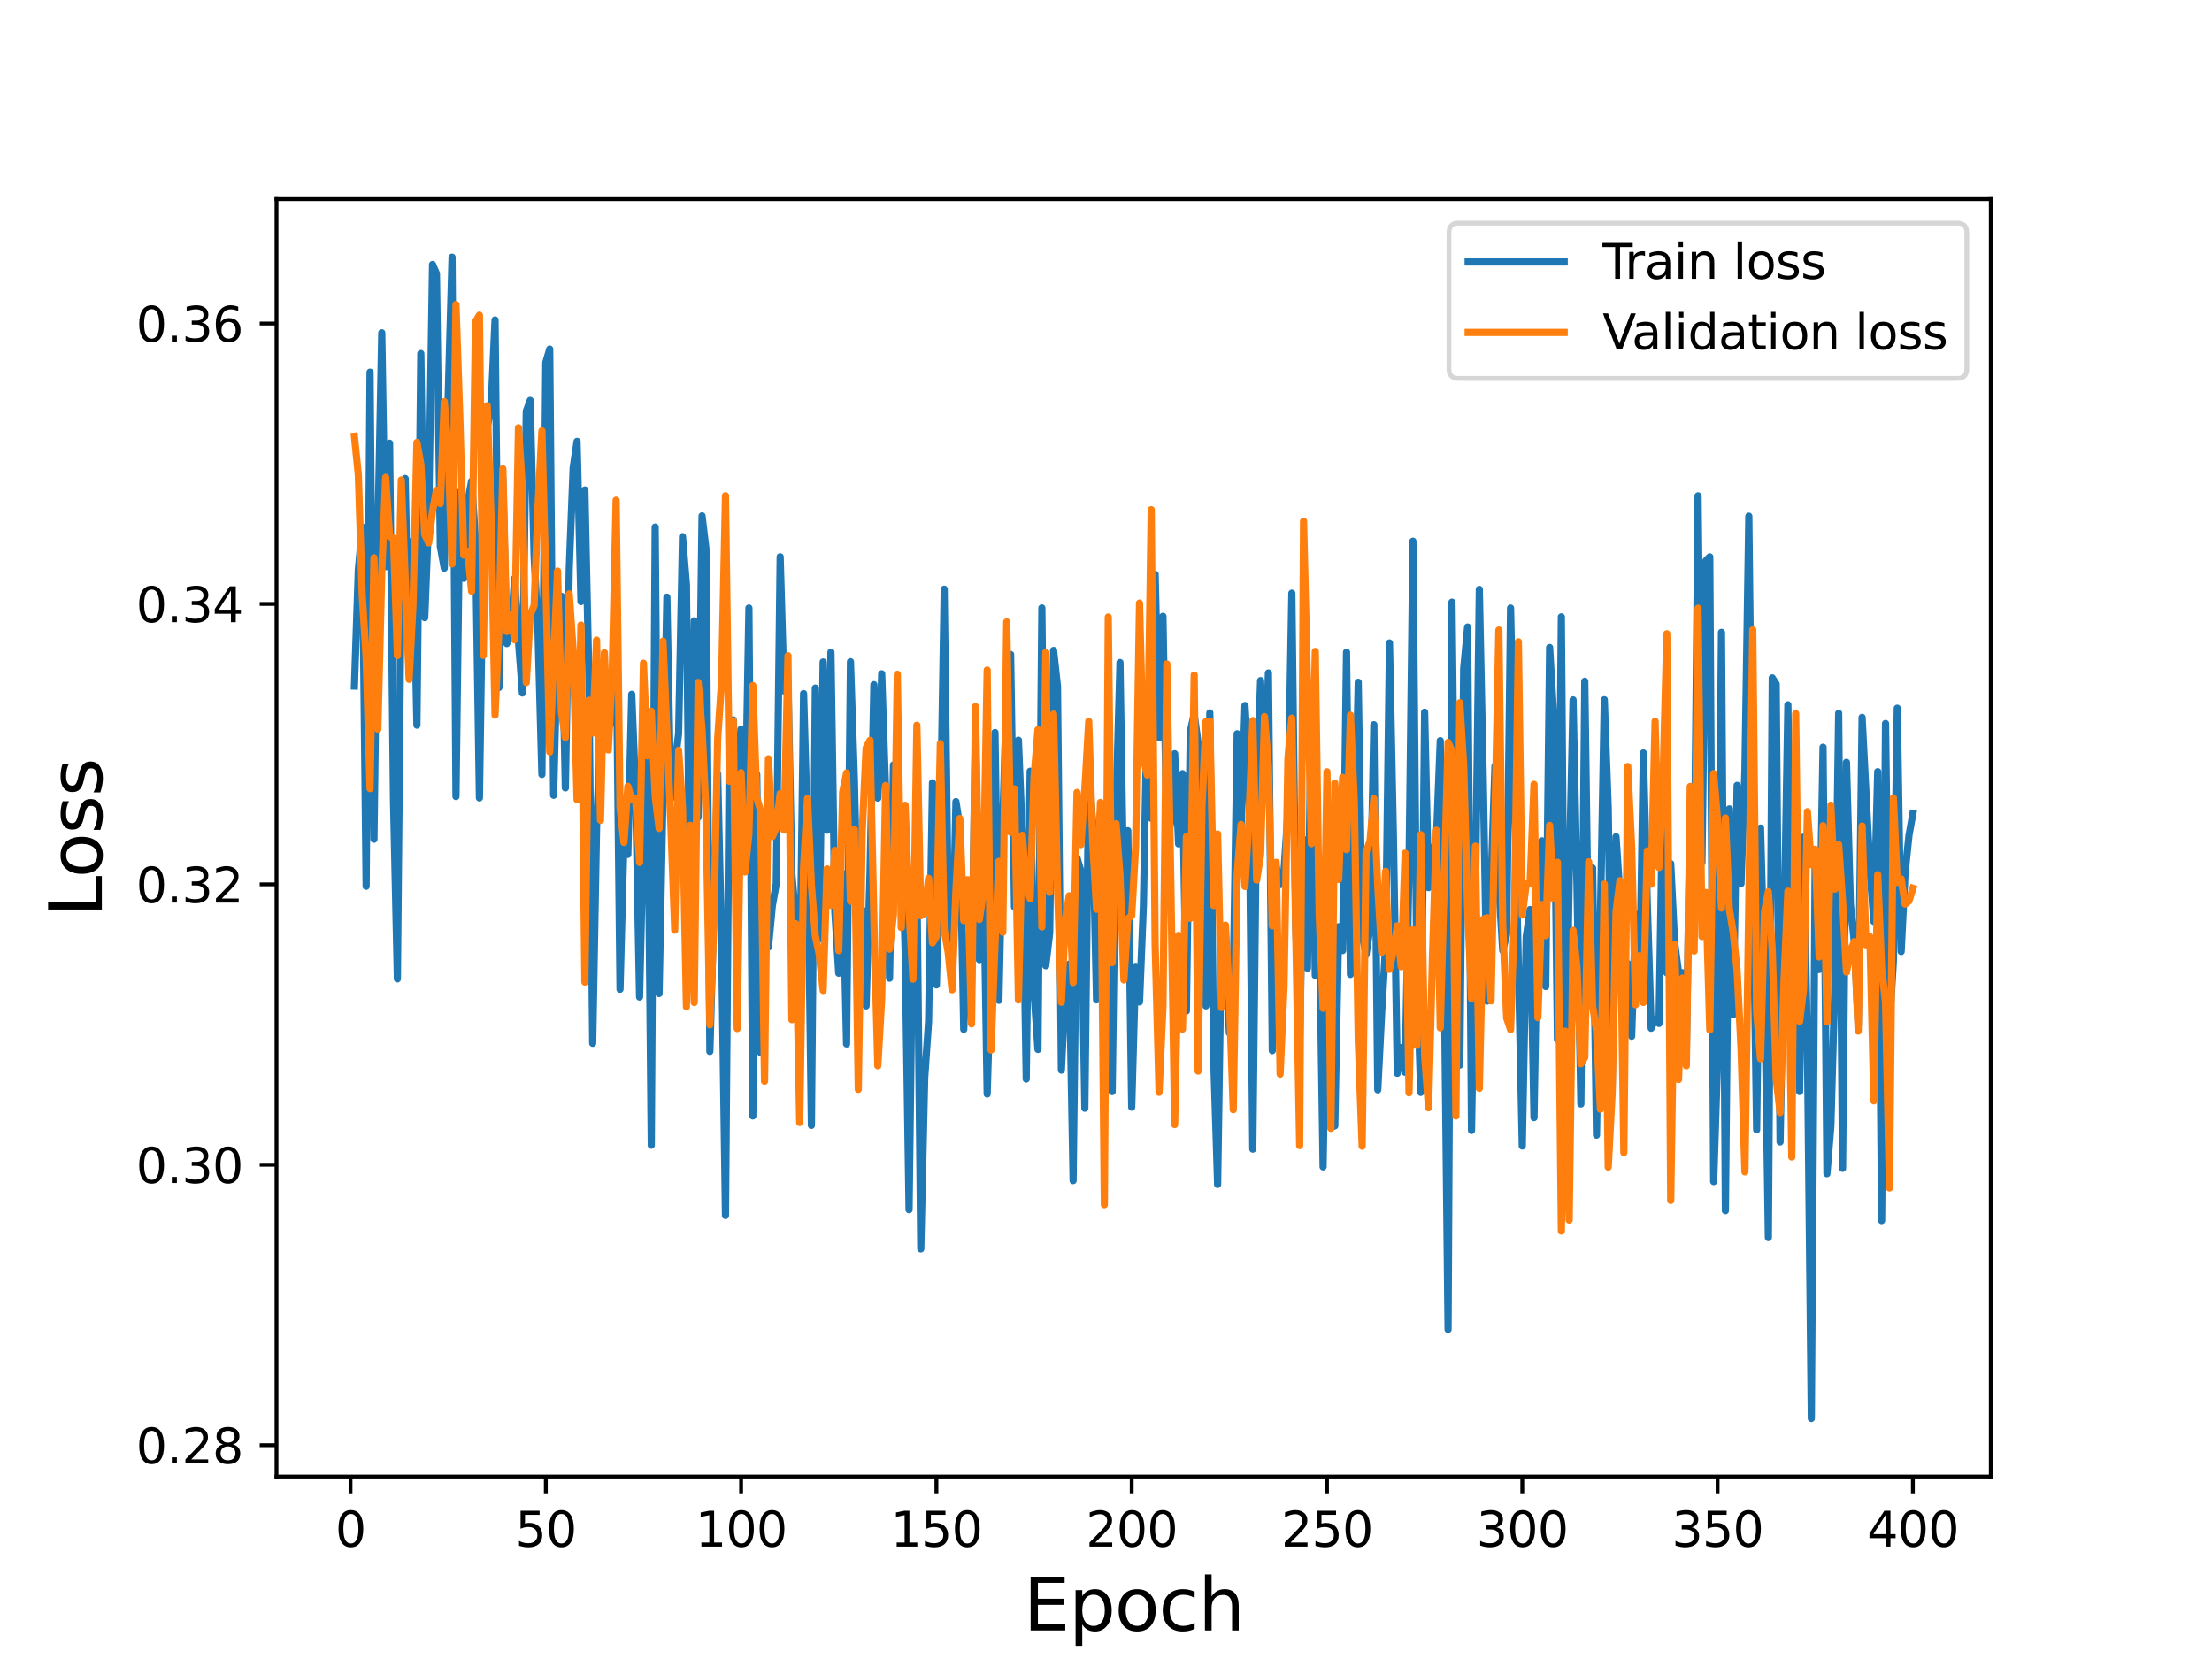 <?xml version="1.0" encoding="utf-8" standalone="no"?>
<!DOCTYPE svg PUBLIC "-//W3C//DTD SVG 1.1//EN"
  "http://www.w3.org/Graphics/SVG/1.1/DTD/svg11.dtd">
<svg height="345.6pt" version="1.1" viewBox="0 0 460.8 345.6" width="460.8pt" xmlns="http://www.w3.org/2000/svg" xmlns:xlink="http://www.w3.org/1999/xlink">
 <defs>
  <style type="text/css">*{stroke-linecap:butt;stroke-linejoin:round;}</style>
 </defs>
 <g id="figure_1">
  <g id="patch_1">
   <path d="M 0 345.6 
L 460.8 345.6 
L 460.8 0 
L 0 0 
z
" style="fill:#ffffff;"/>
  </g>
  <g id="axes_1">
   <g id="patch_2">
    <path d="M 57.6 307.584 
L 414.72 307.584 
L 414.72 41.472 
L 57.6 41.472 
z
" style="fill:#ffffff;"/>
   </g>
   <g id="matplotlib.axis_1">
    <g id="xtick_1">
     <g id="line2d_1">
      <defs>
       <path d="M 0 0 
L 0 3.5 
" id="m539ac84518" style="stroke:#000000;stroke-width:0.8;"/>
      </defs>
      <g>
       <use style="stroke:#000000;stroke-width:0.8;" x="73.019" xlink:href="#m539ac84518" y="307.584"/>
      </g>
     </g>
     <g id="text_1">
      <!-- 0 -->
      <g transform="translate(69.838 322.182)scale(0.1 -0.1)">
       <defs>
        <path d="M 2034 4250 
Q 1547 4250 1301 3770 
Q 1056 3291 1056 2328 
Q 1056 1369 1301 889 
Q 1547 409 2034 409 
Q 2525 409 2770 889 
Q 3016 1369 3016 2328 
Q 3016 3291 2770 3770 
Q 2525 4250 2034 4250 
z
M 2034 4750 
Q 2819 4750 3233 4129 
Q 3647 3509 3647 2328 
Q 3647 1150 3233 529 
Q 2819 -91 2034 -91 
Q 1250 -91 836 529 
Q 422 1150 422 2328 
Q 422 3509 836 4129 
Q 1250 4750 2034 4750 
z
" id="DejaVuSans-30" transform="scale(0.016)"/>
       </defs>
       <use xlink:href="#DejaVuSans-30"/>
      </g>
     </g>
    </g>
    <g id="xtick_2">
     <g id="line2d_2">
      <g>
       <use style="stroke:#000000;stroke-width:0.8;" x="113.703" xlink:href="#m539ac84518" y="307.584"/>
      </g>
     </g>
     <g id="text_2">
      <!-- 50 -->
      <g transform="translate(107.34 322.182)scale(0.1 -0.1)">
       <defs>
        <path d="M 691 4666 
L 3169 4666 
L 3169 4134 
L 1269 4134 
L 1269 2991 
Q 1406 3038 1543 3061 
Q 1681 3084 1819 3084 
Q 2600 3084 3056 2656 
Q 3513 2228 3513 1497 
Q 3513 744 3044 326 
Q 2575 -91 1722 -91 
Q 1428 -91 1123 -41 
Q 819 9 494 109 
L 494 744 
Q 775 591 1075 516 
Q 1375 441 1709 441 
Q 2250 441 2565 725 
Q 2881 1009 2881 1497 
Q 2881 1984 2565 2268 
Q 2250 2553 1709 2553 
Q 1456 2553 1204 2497 
Q 953 2441 691 2322 
L 691 4666 
z
" id="DejaVuSans-35" transform="scale(0.016)"/>
       </defs>
       <use xlink:href="#DejaVuSans-35"/>
       <use x="63.623" xlink:href="#DejaVuSans-30"/>
      </g>
     </g>
    </g>
    <g id="xtick_3">
     <g id="line2d_3">
      <g>
       <use style="stroke:#000000;stroke-width:0.8;" x="154.386" xlink:href="#m539ac84518" y="307.584"/>
      </g>
     </g>
     <g id="text_3">
      <!-- 100 -->
      <g transform="translate(144.842 322.182)scale(0.1 -0.1)">
       <defs>
        <path d="M 794 531 
L 1825 531 
L 1825 4091 
L 703 3866 
L 703 4441 
L 1819 4666 
L 2450 4666 
L 2450 531 
L 3481 531 
L 3481 0 
L 794 0 
L 794 531 
z
" id="DejaVuSans-31" transform="scale(0.016)"/>
       </defs>
       <use xlink:href="#DejaVuSans-31"/>
       <use x="63.623" xlink:href="#DejaVuSans-30"/>
       <use x="127.246" xlink:href="#DejaVuSans-30"/>
      </g>
     </g>
    </g>
    <g id="xtick_4">
     <g id="line2d_4">
      <g>
       <use style="stroke:#000000;stroke-width:0.8;" x="195.07" xlink:href="#m539ac84518" y="307.584"/>
      </g>
     </g>
     <g id="text_4">
      <!-- 150 -->
      <g transform="translate(185.526 322.182)scale(0.1 -0.1)">
       <use xlink:href="#DejaVuSans-31"/>
       <use x="63.623" xlink:href="#DejaVuSans-35"/>
       <use x="127.246" xlink:href="#DejaVuSans-30"/>
      </g>
     </g>
    </g>
    <g id="xtick_5">
     <g id="line2d_5">
      <g>
       <use style="stroke:#000000;stroke-width:0.8;" x="235.753" xlink:href="#m539ac84518" y="307.584"/>
      </g>
     </g>
     <g id="text_5">
      <!-- 200 -->
      <g transform="translate(226.209 322.182)scale(0.1 -0.1)">
       <defs>
        <path d="M 1228 531 
L 3431 531 
L 3431 0 
L 469 0 
L 469 531 
Q 828 903 1448 1529 
Q 2069 2156 2228 2338 
Q 2531 2678 2651 2914 
Q 2772 3150 2772 3378 
Q 2772 3750 2511 3984 
Q 2250 4219 1831 4219 
Q 1534 4219 1204 4116 
Q 875 4013 500 3803 
L 500 4441 
Q 881 4594 1212 4672 
Q 1544 4750 1819 4750 
Q 2544 4750 2975 4387 
Q 3406 4025 3406 3419 
Q 3406 3131 3298 2873 
Q 3191 2616 2906 2266 
Q 2828 2175 2409 1742 
Q 1991 1309 1228 531 
z
" id="DejaVuSans-32" transform="scale(0.016)"/>
       </defs>
       <use xlink:href="#DejaVuSans-32"/>
       <use x="63.623" xlink:href="#DejaVuSans-30"/>
       <use x="127.246" xlink:href="#DejaVuSans-30"/>
      </g>
     </g>
    </g>
    <g id="xtick_6">
     <g id="line2d_6">
      <g>
       <use style="stroke:#000000;stroke-width:0.8;" x="276.437" xlink:href="#m539ac84518" y="307.584"/>
      </g>
     </g>
     <g id="text_6">
      <!-- 250 -->
      <g transform="translate(266.893 322.182)scale(0.1 -0.1)">
       <use xlink:href="#DejaVuSans-32"/>
       <use x="63.623" xlink:href="#DejaVuSans-35"/>
       <use x="127.246" xlink:href="#DejaVuSans-30"/>
      </g>
     </g>
    </g>
    <g id="xtick_7">
     <g id="line2d_7">
      <g>
       <use style="stroke:#000000;stroke-width:0.8;" x="317.12" xlink:href="#m539ac84518" y="307.584"/>
      </g>
     </g>
     <g id="text_7">
      <!-- 300 -->
      <g transform="translate(307.576 322.182)scale(0.1 -0.1)">
       <defs>
        <path d="M 2597 2516 
Q 3050 2419 3304 2112 
Q 3559 1806 3559 1356 
Q 3559 666 3084 287 
Q 2609 -91 1734 -91 
Q 1441 -91 1130 -33 
Q 819 25 488 141 
L 488 750 
Q 750 597 1062 519 
Q 1375 441 1716 441 
Q 2309 441 2620 675 
Q 2931 909 2931 1356 
Q 2931 1769 2642 2001 
Q 2353 2234 1838 2234 
L 1294 2234 
L 1294 2753 
L 1863 2753 
Q 2328 2753 2575 2939 
Q 2822 3125 2822 3475 
Q 2822 3834 2567 4026 
Q 2313 4219 1838 4219 
Q 1578 4219 1281 4162 
Q 984 4106 628 3988 
L 628 4550 
Q 988 4650 1302 4700 
Q 1616 4750 1894 4750 
Q 2613 4750 3031 4423 
Q 3450 4097 3450 3541 
Q 3450 3153 3228 2886 
Q 3006 2619 2597 2516 
z
" id="DejaVuSans-33" transform="scale(0.016)"/>
       </defs>
       <use xlink:href="#DejaVuSans-33"/>
       <use x="63.623" xlink:href="#DejaVuSans-30"/>
       <use x="127.246" xlink:href="#DejaVuSans-30"/>
      </g>
     </g>
    </g>
    <g id="xtick_8">
     <g id="line2d_8">
      <g>
       <use style="stroke:#000000;stroke-width:0.8;" x="357.804" xlink:href="#m539ac84518" y="307.584"/>
      </g>
     </g>
     <g id="text_8">
      <!-- 350 -->
      <g transform="translate(348.26 322.182)scale(0.1 -0.1)">
       <use xlink:href="#DejaVuSans-33"/>
       <use x="63.623" xlink:href="#DejaVuSans-35"/>
       <use x="127.246" xlink:href="#DejaVuSans-30"/>
      </g>
     </g>
    </g>
    <g id="xtick_9">
     <g id="line2d_9">
      <g>
       <use style="stroke:#000000;stroke-width:0.8;" x="398.487" xlink:href="#m539ac84518" y="307.584"/>
      </g>
     </g>
     <g id="text_9">
      <!-- 400 -->
      <g transform="translate(388.944 322.182)scale(0.1 -0.1)">
       <defs>
        <path d="M 2419 4116 
L 825 1625 
L 2419 1625 
L 2419 4116 
z
M 2253 4666 
L 3047 4666 
L 3047 1625 
L 3713 1625 
L 3713 1100 
L 3047 1100 
L 3047 0 
L 2419 0 
L 2419 1100 
L 313 1100 
L 313 1709 
L 2253 4666 
z
" id="DejaVuSans-34" transform="scale(0.016)"/>
       </defs>
       <use xlink:href="#DejaVuSans-34"/>
       <use x="63.623" xlink:href="#DejaVuSans-30"/>
       <use x="127.246" xlink:href="#DejaVuSans-30"/>
      </g>
     </g>
    </g>
    <g id="text_10">
     <!-- Epoch -->
     <g transform="translate(213.194 339.66)scale(0.15 -0.15)">
      <defs>
       <path d="M 628 4666 
L 3578 4666 
L 3578 4134 
L 1259 4134 
L 1259 2753 
L 3481 2753 
L 3481 2222 
L 1259 2222 
L 1259 531 
L 3634 531 
L 3634 0 
L 628 0 
L 628 4666 
z
" id="DejaVuSans-45" transform="scale(0.016)"/>
       <path d="M 1159 525 
L 1159 -1331 
L 581 -1331 
L 581 3500 
L 1159 3500 
L 1159 2969 
Q 1341 3281 1617 3432 
Q 1894 3584 2278 3584 
Q 2916 3584 3314 3078 
Q 3713 2572 3713 1747 
Q 3713 922 3314 415 
Q 2916 -91 2278 -91 
Q 1894 -91 1617 61 
Q 1341 213 1159 525 
z
M 3116 1747 
Q 3116 2381 2855 2742 
Q 2594 3103 2138 3103 
Q 1681 3103 1420 2742 
Q 1159 2381 1159 1747 
Q 1159 1113 1420 752 
Q 1681 391 2138 391 
Q 2594 391 2855 752 
Q 3116 1113 3116 1747 
z
" id="DejaVuSans-70" transform="scale(0.016)"/>
       <path d="M 1959 3097 
Q 1497 3097 1228 2736 
Q 959 2375 959 1747 
Q 959 1119 1226 758 
Q 1494 397 1959 397 
Q 2419 397 2687 759 
Q 2956 1122 2956 1747 
Q 2956 2369 2687 2733 
Q 2419 3097 1959 3097 
z
M 1959 3584 
Q 2709 3584 3137 3096 
Q 3566 2609 3566 1747 
Q 3566 888 3137 398 
Q 2709 -91 1959 -91 
Q 1206 -91 779 398 
Q 353 888 353 1747 
Q 353 2609 779 3096 
Q 1206 3584 1959 3584 
z
" id="DejaVuSans-6f" transform="scale(0.016)"/>
       <path d="M 3122 3366 
L 3122 2828 
Q 2878 2963 2633 3030 
Q 2388 3097 2138 3097 
Q 1578 3097 1268 2742 
Q 959 2388 959 1747 
Q 959 1106 1268 751 
Q 1578 397 2138 397 
Q 2388 397 2633 464 
Q 2878 531 3122 666 
L 3122 134 
Q 2881 22 2623 -34 
Q 2366 -91 2075 -91 
Q 1284 -91 818 406 
Q 353 903 353 1747 
Q 353 2603 823 3093 
Q 1294 3584 2113 3584 
Q 2378 3584 2631 3529 
Q 2884 3475 3122 3366 
z
" id="DejaVuSans-63" transform="scale(0.016)"/>
       <path d="M 3513 2113 
L 3513 0 
L 2938 0 
L 2938 2094 
Q 2938 2591 2744 2837 
Q 2550 3084 2163 3084 
Q 1697 3084 1428 2787 
Q 1159 2491 1159 1978 
L 1159 0 
L 581 0 
L 581 4863 
L 1159 4863 
L 1159 2956 
Q 1366 3272 1645 3428 
Q 1925 3584 2291 3584 
Q 2894 3584 3203 3211 
Q 3513 2838 3513 2113 
z
" id="DejaVuSans-68" transform="scale(0.016)"/>
      </defs>
      <use xlink:href="#DejaVuSans-45"/>
      <use x="63.184" xlink:href="#DejaVuSans-70"/>
      <use x="126.66" xlink:href="#DejaVuSans-6f"/>
      <use x="187.842" xlink:href="#DejaVuSans-63"/>
      <use x="242.822" xlink:href="#DejaVuSans-68"/>
     </g>
    </g>
   </g>
   <g id="matplotlib.axis_2">
    <g id="ytick_1">
     <g id="line2d_10">
      <defs>
       <path d="M 0 0 
L -3.5 0 
" id="m8fc60bbeb2" style="stroke:#000000;stroke-width:0.8;"/>
      </defs>
      <g>
       <use style="stroke:#000000;stroke-width:0.8;" x="57.6" xlink:href="#m8fc60bbeb2" y="301.063"/>
      </g>
     </g>
     <g id="text_11">
      <!-- 0.28 -->
      <g transform="translate(28.334 304.862)scale(0.1 -0.1)">
       <defs>
        <path d="M 684 794 
L 1344 794 
L 1344 0 
L 684 0 
L 684 794 
z
" id="DejaVuSans-2e" transform="scale(0.016)"/>
        <path d="M 2034 2216 
Q 1584 2216 1326 1975 
Q 1069 1734 1069 1313 
Q 1069 891 1326 650 
Q 1584 409 2034 409 
Q 2484 409 2743 651 
Q 3003 894 3003 1313 
Q 3003 1734 2745 1975 
Q 2488 2216 2034 2216 
z
M 1403 2484 
Q 997 2584 770 2862 
Q 544 3141 544 3541 
Q 544 4100 942 4425 
Q 1341 4750 2034 4750 
Q 2731 4750 3128 4425 
Q 3525 4100 3525 3541 
Q 3525 3141 3298 2862 
Q 3072 2584 2669 2484 
Q 3125 2378 3379 2068 
Q 3634 1759 3634 1313 
Q 3634 634 3220 271 
Q 2806 -91 2034 -91 
Q 1263 -91 848 271 
Q 434 634 434 1313 
Q 434 1759 690 2068 
Q 947 2378 1403 2484 
z
M 1172 3481 
Q 1172 3119 1398 2916 
Q 1625 2713 2034 2713 
Q 2441 2713 2670 2916 
Q 2900 3119 2900 3481 
Q 2900 3844 2670 4047 
Q 2441 4250 2034 4250 
Q 1625 4250 1398 4047 
Q 1172 3844 1172 3481 
z
" id="DejaVuSans-38" transform="scale(0.016)"/>
       </defs>
       <use xlink:href="#DejaVuSans-30"/>
       <use x="63.623" xlink:href="#DejaVuSans-2e"/>
       <use x="95.41" xlink:href="#DejaVuSans-32"/>
       <use x="159.033" xlink:href="#DejaVuSans-38"/>
      </g>
     </g>
    </g>
    <g id="ytick_2">
     <g id="line2d_11">
      <g>
       <use style="stroke:#000000;stroke-width:0.8;" x="57.6" xlink:href="#m8fc60bbeb2" y="242.646"/>
      </g>
     </g>
     <g id="text_12">
      <!-- 0.30 -->
      <g transform="translate(28.334 246.445)scale(0.1 -0.1)">
       <use xlink:href="#DejaVuSans-30"/>
       <use x="63.623" xlink:href="#DejaVuSans-2e"/>
       <use x="95.41" xlink:href="#DejaVuSans-33"/>
       <use x="159.033" xlink:href="#DejaVuSans-30"/>
      </g>
     </g>
    </g>
    <g id="ytick_3">
     <g id="line2d_12">
      <g>
       <use style="stroke:#000000;stroke-width:0.8;" x="57.6" xlink:href="#m8fc60bbeb2" y="184.229"/>
      </g>
     </g>
     <g id="text_13">
      <!-- 0.32 -->
      <g transform="translate(28.334 188.028)scale(0.1 -0.1)">
       <use xlink:href="#DejaVuSans-30"/>
       <use x="63.623" xlink:href="#DejaVuSans-2e"/>
       <use x="95.41" xlink:href="#DejaVuSans-33"/>
       <use x="159.033" xlink:href="#DejaVuSans-32"/>
      </g>
     </g>
    </g>
    <g id="ytick_4">
     <g id="line2d_13">
      <g>
       <use style="stroke:#000000;stroke-width:0.8;" x="57.6" xlink:href="#m8fc60bbeb2" y="125.812"/>
      </g>
     </g>
     <g id="text_14">
      <!-- 0.34 -->
      <g transform="translate(28.334 129.611)scale(0.1 -0.1)">
       <use xlink:href="#DejaVuSans-30"/>
       <use x="63.623" xlink:href="#DejaVuSans-2e"/>
       <use x="95.41" xlink:href="#DejaVuSans-33"/>
       <use x="159.033" xlink:href="#DejaVuSans-34"/>
      </g>
     </g>
    </g>
    <g id="ytick_5">
     <g id="line2d_14">
      <g>
       <use style="stroke:#000000;stroke-width:0.8;" x="57.6" xlink:href="#m8fc60bbeb2" y="67.395"/>
      </g>
     </g>
     <g id="text_15">
      <!-- 0.36 -->
      <g transform="translate(28.334 71.195)scale(0.1 -0.1)">
       <defs>
        <path d="M 2113 2584 
Q 1688 2584 1439 2293 
Q 1191 2003 1191 1497 
Q 1191 994 1439 701 
Q 1688 409 2113 409 
Q 2538 409 2786 701 
Q 3034 994 3034 1497 
Q 3034 2003 2786 2293 
Q 2538 2584 2113 2584 
z
M 3366 4563 
L 3366 3988 
Q 3128 4100 2886 4159 
Q 2644 4219 2406 4219 
Q 1781 4219 1451 3797 
Q 1122 3375 1075 2522 
Q 1259 2794 1537 2939 
Q 1816 3084 2150 3084 
Q 2853 3084 3261 2657 
Q 3669 2231 3669 1497 
Q 3669 778 3244 343 
Q 2819 -91 2113 -91 
Q 1303 -91 875 529 
Q 447 1150 447 2328 
Q 447 3434 972 4092 
Q 1497 4750 2381 4750 
Q 2619 4750 2861 4703 
Q 3103 4656 3366 4563 
z
" id="DejaVuSans-36" transform="scale(0.016)"/>
       </defs>
       <use xlink:href="#DejaVuSans-30"/>
       <use x="63.623" xlink:href="#DejaVuSans-2e"/>
       <use x="95.41" xlink:href="#DejaVuSans-33"/>
       <use x="159.033" xlink:href="#DejaVuSans-36"/>
      </g>
     </g>
    </g>
    <g id="text_16">
     <!-- Loss -->
     <g transform="translate(21.215 190.979)rotate(-90)scale(0.15 -0.15)">
      <defs>
       <path d="M 628 4666 
L 1259 4666 
L 1259 531 
L 3531 531 
L 3531 0 
L 628 0 
L 628 4666 
z
" id="DejaVuSans-4c" transform="scale(0.016)"/>
       <path d="M 2834 3397 
L 2834 2853 
Q 2591 2978 2328 3040 
Q 2066 3103 1784 3103 
Q 1356 3103 1142 2972 
Q 928 2841 928 2578 
Q 928 2378 1081 2264 
Q 1234 2150 1697 2047 
L 1894 2003 
Q 2506 1872 2764 1633 
Q 3022 1394 3022 966 
Q 3022 478 2636 193 
Q 2250 -91 1575 -91 
Q 1294 -91 989 -36 
Q 684 19 347 128 
L 347 722 
Q 666 556 975 473 
Q 1284 391 1588 391 
Q 1994 391 2212 530 
Q 2431 669 2431 922 
Q 2431 1156 2273 1281 
Q 2116 1406 1581 1522 
L 1381 1569 
Q 847 1681 609 1914 
Q 372 2147 372 2553 
Q 372 3047 722 3315 
Q 1072 3584 1716 3584 
Q 2034 3584 2315 3537 
Q 2597 3491 2834 3397 
z
" id="DejaVuSans-73" transform="scale(0.016)"/>
      </defs>
      <use xlink:href="#DejaVuSans-4c"/>
      <use x="53.963" xlink:href="#DejaVuSans-6f"/>
      <use x="115.145" xlink:href="#DejaVuSans-73"/>
      <use x="167.244" xlink:href="#DejaVuSans-73"/>
     </g>
    </g>
   </g>
   <g id="line2d_15">
    <path clip-path="url(#pdc272c7e3e)" d="M 73.833 142.929 
L 74.646 118.777 
L 75.46 109.775 
L 76.274 184.631 
L 77.087 77.526 
L 77.901 174.834 
L 78.715 111.277 
L 79.528 69.325 
L 80.342 118.055 
L 81.156 92.319 
L 81.969 166.68 
L 82.783 203.923 
L 83.597 116.855 
L 84.41 99.668 
L 85.224 140.47 
L 86.038 112.591 
L 86.851 151.061 
L 87.665 73.648 
L 88.479 128.673 
L 89.292 107.797 
L 90.106 55.099 
L 90.92 57.006 
L 91.733 113.853 
L 92.547 118.365 
L 93.361 82.744 
L 94.174 53.568 
L 94.988 165.921 
L 95.802 102.473 
L 96.616 120.477 
L 97.429 104.57 
L 98.243 100.227 
L 99.057 112.736 
L 99.87 166.218 
L 100.684 111.422 
L 101.498 89.029 
L 102.311 84.621 
L 103.125 66.647 
L 103.939 143.225 
L 104.752 99.603 
L 105.566 134.072 
L 106.38 132.475 
L 107.193 120.505 
L 108.007 133.592 
L 108.821 144.366 
L 109.634 85.666 
L 110.448 83.401 
L 111.262 115.731 
L 112.075 131.633 
L 112.889 161.335 
L 113.703 75.523 
L 114.516 72.721 
L 115.33 165.667 
L 116.144 133.282 
L 116.957 124.211 
L 117.771 164.137 
L 118.585 118.348 
L 119.398 97.47 
L 120.212 91.938 
L 121.026 125.326 
L 121.839 102.056 
L 122.653 140.26 
L 123.467 217.352 
L 124.28 172.29 
L 125.094 152.245 
L 125.908 148.129 
L 126.721 151.574 
L 127.535 150.104 
L 128.349 132.269 
L 129.162 206.084 
L 129.976 175.01 
L 130.79 177.998 
L 131.603 144.633 
L 132.417 165.3 
L 133.231 207.711 
L 134.044 172.421 
L 134.858 153.822 
L 135.672 238.575 
L 136.485 109.791 
L 137.299 206.982 
L 138.926 124.396 
L 139.74 166.369 
L 141.367 152.769 
L 142.181 111.792 
L 142.995 121.783 
L 143.808 201.001 
L 144.622 129.337 
L 145.436 170.264 
L 146.249 107.469 
L 147.063 114.314 
L 147.877 219.041 
L 149.504 161.182 
L 150.318 196.601 
L 151.131 253.219 
L 151.945 154.444 
L 152.759 149.96 
L 153.572 172.136 
L 154.386 151.881 
L 155.2 173.267 
L 156.013 126.662 
L 156.827 232.476 
L 157.641 161.322 
L 158.454 219.309 
L 159.268 172.893 
L 160.082 197.292 
L 160.895 188.654 
L 161.709 184.102 
L 162.523 115.989 
L 163.336 143.947 
L 164.15 142.112 
L 164.964 182.123 
L 165.777 191.286 
L 166.591 207.437 
L 167.405 144.485 
L 168.219 173.241 
L 169.032 234.441 
L 169.846 143.342 
L 170.66 195.65 
L 171.473 137.904 
L 172.287 172.948 
L 173.101 135.855 
L 173.914 189.926 
L 174.728 202.741 
L 175.542 181.977 
L 176.355 217.475 
L 177.169 137.843 
L 177.983 162.435 
L 178.796 198.077 
L 179.61 189.53 
L 180.424 209.552 
L 181.237 182.024 
L 182.051 142.621 
L 182.865 166.264 
L 183.678 140.358 
L 184.492 164.894 
L 185.306 203.789 
L 186.119 159.346 
L 186.933 168.684 
L 187.747 169.327 
L 188.56 197.996 
L 189.374 252.013 
L 190.188 187.375 
L 191.001 183.15 
L 191.815 260.181 
L 192.629 224.545 
L 193.442 212.798 
L 194.256 163.069 
L 195.07 205.181 
L 195.883 172.469 
L 196.697 122.738 
L 197.511 187.867 
L 198.324 204.971 
L 199.138 166.988 
L 199.952 172.309 
L 200.765 214.441 
L 201.579 194.421 
L 202.393 205.25 
L 203.206 152.37 
L 204.02 199.924 
L 204.834 177.267 
L 205.647 227.905 
L 206.461 199.999 
L 207.275 152.589 
L 208.088 208.388 
L 208.902 171.061 
L 209.716 143.975 
L 210.529 136.338 
L 211.343 188.953 
L 212.157 154.195 
L 212.97 174.252 
L 213.784 224.787 
L 214.598 160.663 
L 215.411 206.881 
L 216.225 218.619 
L 217.039 126.644 
L 217.852 201.189 
L 218.666 194.316 
L 219.48 135.497 
L 220.293 142.965 
L 221.107 222.935 
L 221.921 205.786 
L 222.734 200.839 
L 223.548 245.952 
L 224.362 178.71 
L 225.175 181.472 
L 225.989 230.873 
L 226.803 160.602 
L 227.616 171.314 
L 228.43 208.292 
L 229.244 169.334 
L 230.057 199.773 
L 230.871 205.204 
L 231.685 227.405 
L 232.498 168.104 
L 233.312 138.012 
L 234.126 188.204 
L 234.939 173.039 
L 235.753 230.655 
L 236.567 201.317 
L 237.381 208.719 
L 238.194 188.431 
L 239.008 145.448 
L 239.822 170.465 
L 240.635 119.644 
L 241.449 153.685 
L 242.263 128.388 
L 243.076 175.765 
L 243.89 171.24 
L 244.704 157.014 
L 245.517 175.798 
L 246.331 161.171 
L 247.145 210.617 
L 247.958 152.374 
L 248.772 148.805 
L 249.586 154.862 
L 250.399 168.829 
L 251.213 209.54 
L 252.027 148.508 
L 252.84 220.87 
L 253.654 246.742 
L 254.468 193.006 
L 255.281 195.932 
L 256.095 215.168 
L 256.909 204.258 
L 257.722 152.858 
L 258.536 172.388 
L 259.35 146.975 
L 260.163 160.435 
L 260.977 239.39 
L 261.791 165.044 
L 262.604 141.777 
L 263.418 165.377 
L 264.232 140.187 
L 265.045 218.881 
L 265.859 180.524 
L 266.673 184.281 
L 267.486 181.231 
L 268.3 169.255 
L 269.114 123.565 
L 269.927 193.113 
L 270.741 216.689 
L 271.555 174.87 
L 272.368 201.695 
L 273.182 146.716 
L 273.996 203.215 
L 274.809 189.182 
L 275.623 243.079 
L 276.437 194.525 
L 277.25 234.811 
L 278.064 234.545 
L 278.878 193.052 
L 279.691 198.025 
L 280.505 135.855 
L 281.319 202.997 
L 282.132 178.232 
L 282.946 142.126 
L 283.76 194.731 
L 284.573 198.875 
L 285.387 193.311 
L 286.201 150.968 
L 287.014 227.045 
L 287.828 210.914 
L 288.642 197.066 
L 289.455 133.939 
L 290.269 174.068 
L 291.083 223.596 
L 291.896 218.216 
L 292.71 223.381 
L 293.524 180.731 
L 294.337 112.74 
L 295.151 202.935 
L 295.965 227.573 
L 296.778 148.362 
L 297.592 184.909 
L 298.406 177.439 
L 299.219 175.149 
L 300.033 154.287 
L 300.847 201.76 
L 301.66 276.93 
L 302.474 125.437 
L 303.288 197.598 
L 304.101 221.888 
L 304.915 139.275 
L 305.729 130.618 
L 306.543 235.502 
L 307.356 187.165 
L 308.17 122.773 
L 308.984 162.199 
L 309.797 208.542 
L 311.425 159.581 
L 312.238 184.496 
L 313.052 198.021 
L 313.866 194.584 
L 314.679 126.671 
L 317.12 238.739 
L 317.934 195.21 
L 318.748 189.466 
L 319.561 232.823 
L 320.375 186.268 
L 321.189 175.154 
L 322.002 205.519 
L 322.816 134.878 
L 323.63 148.785 
L 324.443 216.483 
L 325.257 128.504 
L 326.071 233.659 
L 326.884 183.177 
L 327.698 145.786 
L 328.512 184.557 
L 329.325 229.992 
L 330.139 141.914 
L 330.953 201.083 
L 331.766 180.835 
L 332.58 236.473 
L 334.207 145.763 
L 335.021 168.275 
L 335.835 226.146 
L 336.648 174.305 
L 337.462 186.5 
L 338.276 217.986 
L 339.089 200.741 
L 339.903 215.876 
L 340.717 190.457 
L 341.53 207.253 
L 342.344 156.855 
L 343.158 188.187 
L 343.971 214.211 
L 344.785 212.363 
L 345.599 213.211 
L 346.412 163.853 
L 347.226 202.663 
L 348.04 179.916 
L 348.853 196.317 
L 349.667 202.539 
L 350.481 202.641 
L 351.294 219.184 
L 352.108 168.027 
L 352.922 185.895 
L 353.735 103.288 
L 354.549 179.644 
L 355.363 116.828 
L 356.176 116.001 
L 356.99 246.151 
L 357.804 220.655 
L 358.617 131.733 
L 359.431 252.211 
L 360.245 168.506 
L 361.058 211.372 
L 361.872 163.604 
L 362.686 184.078 
L 363.499 160.404 
L 364.313 107.523 
L 365.127 180.361 
L 365.94 235.355 
L 366.754 172.494 
L 367.568 202.905 
L 368.381 257.819 
L 369.195 141.21 
L 370.009 142.485 
L 370.822 237.894 
L 371.636 195.48 
L 372.45 146.819 
L 373.263 204.277 
L 374.077 159.873 
L 374.891 227.399 
L 375.704 174.389 
L 376.518 218.206 
L 377.332 295.488 
L 378.146 177.456 
L 378.959 201.969 
L 379.773 155.657 
L 380.587 244.506 
L 381.4 234.591 
L 382.214 205.315 
L 383.028 148.595 
L 383.841 243.384 
L 384.655 158.802 
L 385.469 188.412 
L 386.282 196.142 
L 387.096 213.63 
L 387.91 149.446 
L 389.537 180.989 
L 390.351 191.949 
L 391.164 160.752 
L 391.978 254.275 
L 392.792 150.719 
L 393.605 213.859 
L 394.419 200.359 
L 395.233 147.534 
L 396.046 198.23 
L 396.86 181.868 
L 397.674 174.027 
L 398.487 169.475 
L 398.487 169.475 
" style="fill:none;stroke:#1f77b4;stroke-linecap:square;stroke-width:1.5;"/>
   </g>
   <g id="line2d_16">
    <path clip-path="url(#pdc272c7e3e)" d="M 73.833 90.864 
L 74.646 98.932 
L 75.46 123.999 
L 76.274 137.012 
L 77.087 164.282 
L 77.901 116.192 
L 78.715 151.919 
L 79.528 119.103 
L 80.342 99.441 
L 81.156 111.752 
L 81.969 112.132 
L 82.783 136.574 
L 83.597 99.976 
L 85.224 141.52 
L 86.038 125.925 
L 86.851 92.154 
L 87.665 96.761 
L 88.479 111.343 
L 89.292 113.099 
L 90.106 106.458 
L 90.92 102.133 
L 91.733 104.884 
L 92.547 83.666 
L 93.361 93.77 
L 94.174 117.481 
L 94.988 63.434 
L 95.802 87.429 
L 96.616 115.632 
L 97.429 114.873 
L 98.243 123.172 
L 99.057 67.017 
L 99.87 65.654 
L 100.684 136.532 
L 101.498 84.504 
L 102.311 108.391 
L 103.125 148.971 
L 103.939 130.764 
L 104.752 97.638 
L 105.566 131.548 
L 106.38 128.154 
L 107.193 133.277 
L 108.007 89.101 
L 108.821 101.757 
L 109.634 142.181 
L 110.448 128.187 
L 111.262 126.144 
L 112.075 105.558 
L 112.889 89.745 
L 113.703 120.823 
L 114.516 156.65 
L 116.144 118.959 
L 116.957 148.26 
L 117.771 153.645 
L 118.585 123.706 
L 119.398 135.529 
L 120.212 166.583 
L 121.026 130.214 
L 121.839 204.595 
L 122.653 145.854 
L 123.467 152.727 
L 124.28 133.351 
L 125.094 170.87 
L 125.908 135.973 
L 126.721 156.227 
L 127.535 140.125 
L 128.349 104.189 
L 129.162 168.295 
L 129.976 175.497 
L 130.79 163.808 
L 131.603 166.617 
L 132.417 166.333 
L 133.231 179.676 
L 134.044 138.158 
L 134.858 157.462 
L 135.672 148.173 
L 136.485 165.794 
L 137.299 172.577 
L 138.113 133.554 
L 139.74 171.467 
L 140.554 193.774 
L 141.367 156.295 
L 142.181 168.389 
L 142.995 209.731 
L 143.808 171.925 
L 144.622 208.851 
L 145.436 142.162 
L 146.249 152.045 
L 147.063 168.911 
L 147.877 213.503 
L 148.69 193.253 
L 149.504 153.861 
L 150.318 141.947 
L 151.131 103.264 
L 151.945 162.751 
L 152.759 150.144 
L 153.572 214.271 
L 154.386 160.966 
L 155.2 181.648 
L 156.013 173.669 
L 156.827 142.811 
L 157.641 166.188 
L 158.454 168.914 
L 159.268 225.248 
L 160.082 158.068 
L 160.895 174.275 
L 161.709 172.388 
L 162.523 165.315 
L 163.336 172.916 
L 164.15 136.599 
L 164.964 212.429 
L 165.777 192.428 
L 166.591 233.845 
L 167.405 180.639 
L 168.219 166.315 
L 169.032 184.413 
L 169.846 194.923 
L 170.66 198.822 
L 171.473 206.335 
L 172.287 181.003 
L 173.101 188.587 
L 173.914 177.151 
L 174.728 198.03 
L 175.542 165.012 
L 176.355 161.02 
L 177.169 187.743 
L 177.983 172.804 
L 178.796 226.944 
L 179.61 173.367 
L 180.424 155.81 
L 181.237 154.223 
L 182.051 191.798 
L 182.865 222.029 
L 183.678 207.932 
L 184.492 163.634 
L 185.306 197.723 
L 186.119 190.508 
L 186.933 140.461 
L 187.747 193.234 
L 188.56 167.749 
L 189.374 189.626 
L 190.188 203.977 
L 191.001 151.073 
L 191.815 190.763 
L 192.629 190.24 
L 193.442 182.961 
L 194.256 196.411 
L 195.07 195.059 
L 195.883 154.903 
L 196.697 193.72 
L 197.511 198.334 
L 198.324 206.198 
L 199.138 185.533 
L 199.952 170.514 
L 200.765 191.775 
L 201.579 183.26 
L 202.393 213.308 
L 203.206 147.193 
L 204.02 191.547 
L 204.834 185.753 
L 205.647 139.582 
L 206.461 218.74 
L 207.275 196.563 
L 208.088 179.434 
L 208.902 194.206 
L 209.716 129.548 
L 210.529 173.38 
L 211.343 164.341 
L 212.157 208.332 
L 212.97 174.005 
L 213.784 184.506 
L 214.598 187.199 
L 215.411 161.855 
L 216.225 151.999 
L 217.039 193.103 
L 217.852 135.875 
L 218.666 185.873 
L 219.48 148.76 
L 220.293 185.088 
L 221.107 208.797 
L 221.921 191.654 
L 222.734 186.615 
L 223.548 204.69 
L 224.362 165.082 
L 225.175 175.954 
L 225.989 164.446 
L 226.803 150.264 
L 227.616 174.99 
L 228.43 189.406 
L 229.244 167.163 
L 230.057 250.977 
L 230.871 128.53 
L 231.685 200.539 
L 232.498 171.616 
L 233.312 182.317 
L 234.126 204.155 
L 234.939 191.406 
L 235.753 190.728 
L 236.567 176.375 
L 237.381 125.633 
L 238.194 158.047 
L 239.008 161.471 
L 239.822 106.165 
L 240.635 196.71 
L 241.449 227.56 
L 242.263 209.681 
L 243.076 138.307 
L 243.89 183.034 
L 244.704 234.283 
L 245.517 194.86 
L 246.331 214.398 
L 247.145 174.286 
L 247.958 191.324 
L 248.772 140.614 
L 249.586 223.134 
L 250.399 167.865 
L 251.213 150.319 
L 252.027 150.213 
L 252.84 188.63 
L 253.654 173.737 
L 254.468 209.878 
L 255.281 192.716 
L 256.095 207.745 
L 256.909 231.182 
L 257.722 182.135 
L 258.536 171.749 
L 259.35 184.676 
L 260.163 171.027 
L 260.977 150.101 
L 261.791 183.335 
L 262.604 178.049 
L 263.418 149.288 
L 264.232 159.654 
L 265.045 192.876 
L 265.859 179.638 
L 266.673 223.776 
L 267.486 205.372 
L 268.3 158.029 
L 269.114 149.594 
L 270.741 238.651 
L 271.555 108.567 
L 273.182 175.766 
L 273.996 135.7 
L 274.809 190.384 
L 275.623 210.044 
L 276.437 160.775 
L 277.25 235.06 
L 278.064 163.13 
L 278.878 183.222 
L 279.691 161.956 
L 280.505 176.999 
L 281.319 148.981 
L 282.132 167.052 
L 282.946 216.552 
L 283.76 238.788 
L 284.573 177.528 
L 285.387 175.226 
L 286.201 166.371 
L 287.014 184.671 
L 287.828 198.363 
L 288.642 181.519 
L 289.455 201.937 
L 290.269 197.929 
L 291.083 192.863 
L 291.896 201.398 
L 292.71 177.727 
L 293.524 227.665 
L 294.337 193.626 
L 295.151 217.802 
L 295.965 173.874 
L 296.778 219.851 
L 297.592 230.78 
L 298.406 199.46 
L 299.219 172.945 
L 300.033 214.129 
L 301.66 154.654 
L 302.474 156.483 
L 303.288 232.486 
L 304.101 146.386 
L 304.915 159.591 
L 305.729 188.907 
L 306.543 208.036 
L 307.356 176.267 
L 308.17 226.735 
L 308.984 191.47 
L 309.797 191.193 
L 310.611 208.51 
L 312.238 131.252 
L 313.052 192.798 
L 313.866 212.08 
L 314.679 214.494 
L 315.493 190.095 
L 316.307 133.69 
L 317.12 190.633 
L 317.934 184.157 
L 318.748 184.056 
L 319.561 163.389 
L 320.375 211.996 
L 321.189 188.432 
L 322.002 194.916 
L 322.816 171.937 
L 323.63 187.234 
L 324.443 179.63 
L 325.257 256.455 
L 326.071 214.822 
L 326.884 254.173 
L 327.698 193.804 
L 328.512 201.534 
L 329.325 221.607 
L 330.139 220.288 
L 330.953 179.527 
L 331.766 209.48 
L 332.58 214.774 
L 333.394 231.096 
L 334.207 184.178 
L 335.021 243.138 
L 335.835 227.781 
L 336.648 189.974 
L 337.462 183.461 
L 338.276 240.12 
L 339.089 159.677 
L 339.903 176.446 
L 340.717 209.322 
L 341.53 199.098 
L 342.344 208.841 
L 343.158 177.251 
L 343.971 184.206 
L 344.785 150.248 
L 345.599 180.718 
L 346.412 163.664 
L 347.226 132.026 
L 348.04 250.087 
L 348.853 196.72 
L 349.667 224.897 
L 350.481 203.761 
L 351.294 222.036 
L 352.108 163.834 
L 352.922 198.13 
L 353.735 126.703 
L 354.549 195.101 
L 355.363 185.911 
L 356.176 214.567 
L 356.99 161.142 
L 357.804 171.015 
L 358.617 189.168 
L 359.431 170.405 
L 360.245 189.32 
L 361.058 194.199 
L 361.872 202.246 
L 362.686 218.353 
L 363.499 244.124 
L 365.127 131.22 
L 365.94 210.772 
L 366.754 220.579 
L 367.568 189.985 
L 368.381 185.764 
L 369.195 197.994 
L 370.009 224.66 
L 370.822 231.779 
L 371.636 204.369 
L 372.45 185.65 
L 373.263 241.037 
L 374.077 148.644 
L 374.891 212.79 
L 375.704 206.087 
L 376.518 169.082 
L 377.332 180.122 
L 378.146 176.913 
L 378.959 199.349 
L 379.773 172.009 
L 380.587 212.903 
L 381.4 167.723 
L 382.214 185.223 
L 383.028 175.949 
L 383.841 187.718 
L 384.655 202.5 
L 385.469 198.181 
L 386.282 196.15 
L 387.096 214.808 
L 387.91 172.079 
L 388.723 196.819 
L 389.537 195.117 
L 390.351 229.337 
L 391.164 182.21 
L 391.978 201.785 
L 392.792 208.77 
L 393.605 247.479 
L 394.419 166.204 
L 395.233 183.834 
L 396.046 183.089 
L 396.86 188.343 
L 397.674 187.696 
L 398.487 185.041 
L 398.487 185.041 
" style="fill:none;stroke:#ff7f0e;stroke-linecap:square;stroke-width:1.5;"/>
   </g>
   <g id="patch_3">
    <path d="M 57.6 307.584 
L 57.6 41.472 
" style="fill:none;stroke:#000000;stroke-linecap:square;stroke-linejoin:miter;stroke-width:0.8;"/>
   </g>
   <g id="patch_4">
    <path d="M 414.72 307.584 
L 414.72 41.472 
" style="fill:none;stroke:#000000;stroke-linecap:square;stroke-linejoin:miter;stroke-width:0.8;"/>
   </g>
   <g id="patch_5">
    <path d="M 57.6 307.584 
L 414.72 307.584 
" style="fill:none;stroke:#000000;stroke-linecap:square;stroke-linejoin:miter;stroke-width:0.8;"/>
   </g>
   <g id="patch_6">
    <path d="M 57.6 41.472 
L 414.72 41.472 
" style="fill:none;stroke:#000000;stroke-linecap:square;stroke-linejoin:miter;stroke-width:0.8;"/>
   </g>
   <g id="legend_1">
    <g id="patch_7">
     <path d="M 303.845 78.828 
L 407.72 78.828 
Q 409.72 78.828 409.72 76.828 
L 409.72 48.472 
Q 409.72 46.472 407.72 46.472 
L 303.845 46.472 
Q 301.845 46.472 301.845 48.472 
L 301.845 76.828 
Q 301.845 78.828 303.845 78.828 
z
" style="fill:#ffffff;opacity:0.8;stroke:#cccccc;stroke-linejoin:miter;"/>
    </g>
    <g id="line2d_17">
     <path d="M 305.845 54.57 
L 325.845 54.57 
" style="fill:none;stroke:#1f77b4;stroke-linecap:square;stroke-width:1.5;"/>
    </g>
    <g id="line2d_18"/>
    <g id="text_17">
     <!-- Train loss -->
     <g transform="translate(333.845 58.07)scale(0.1 -0.1)">
      <defs>
       <path d="M -19 4666 
L 3928 4666 
L 3928 4134 
L 2272 4134 
L 2272 0 
L 1638 0 
L 1638 4134 
L -19 4134 
L -19 4666 
z
" id="DejaVuSans-54" transform="scale(0.016)"/>
       <path d="M 2631 2963 
Q 2534 3019 2420 3045 
Q 2306 3072 2169 3072 
Q 1681 3072 1420 2755 
Q 1159 2438 1159 1844 
L 1159 0 
L 581 0 
L 581 3500 
L 1159 3500 
L 1159 2956 
Q 1341 3275 1631 3429 
Q 1922 3584 2338 3584 
Q 2397 3584 2469 3576 
Q 2541 3569 2628 3553 
L 2631 2963 
z
" id="DejaVuSans-72" transform="scale(0.016)"/>
       <path d="M 2194 1759 
Q 1497 1759 1228 1600 
Q 959 1441 959 1056 
Q 959 750 1161 570 
Q 1363 391 1709 391 
Q 2188 391 2477 730 
Q 2766 1069 2766 1631 
L 2766 1759 
L 2194 1759 
z
M 3341 1997 
L 3341 0 
L 2766 0 
L 2766 531 
Q 2569 213 2275 61 
Q 1981 -91 1556 -91 
Q 1019 -91 701 211 
Q 384 513 384 1019 
Q 384 1609 779 1909 
Q 1175 2209 1959 2209 
L 2766 2209 
L 2766 2266 
Q 2766 2663 2505 2880 
Q 2244 3097 1772 3097 
Q 1472 3097 1187 3025 
Q 903 2953 641 2809 
L 641 3341 
Q 956 3463 1253 3523 
Q 1550 3584 1831 3584 
Q 2591 3584 2966 3190 
Q 3341 2797 3341 1997 
z
" id="DejaVuSans-61" transform="scale(0.016)"/>
       <path d="M 603 3500 
L 1178 3500 
L 1178 0 
L 603 0 
L 603 3500 
z
M 603 4863 
L 1178 4863 
L 1178 4134 
L 603 4134 
L 603 4863 
z
" id="DejaVuSans-69" transform="scale(0.016)"/>
       <path d="M 3513 2113 
L 3513 0 
L 2938 0 
L 2938 2094 
Q 2938 2591 2744 2837 
Q 2550 3084 2163 3084 
Q 1697 3084 1428 2787 
Q 1159 2491 1159 1978 
L 1159 0 
L 581 0 
L 581 3500 
L 1159 3500 
L 1159 2956 
Q 1366 3272 1645 3428 
Q 1925 3584 2291 3584 
Q 2894 3584 3203 3211 
Q 3513 2838 3513 2113 
z
" id="DejaVuSans-6e" transform="scale(0.016)"/>
       <path id="DejaVuSans-20" transform="scale(0.016)"/>
       <path d="M 603 4863 
L 1178 4863 
L 1178 0 
L 603 0 
L 603 4863 
z
" id="DejaVuSans-6c" transform="scale(0.016)"/>
      </defs>
      <use xlink:href="#DejaVuSans-54"/>
      <use x="46.334" xlink:href="#DejaVuSans-72"/>
      <use x="87.447" xlink:href="#DejaVuSans-61"/>
      <use x="148.727" xlink:href="#DejaVuSans-69"/>
      <use x="176.51" xlink:href="#DejaVuSans-6e"/>
      <use x="239.889" xlink:href="#DejaVuSans-20"/>
      <use x="271.676" xlink:href="#DejaVuSans-6c"/>
      <use x="299.459" xlink:href="#DejaVuSans-6f"/>
      <use x="360.641" xlink:href="#DejaVuSans-73"/>
      <use x="412.74" xlink:href="#DejaVuSans-73"/>
     </g>
    </g>
    <g id="line2d_19">
     <path d="M 305.845 69.249 
L 325.845 69.249 
" style="fill:none;stroke:#ff7f0e;stroke-linecap:square;stroke-width:1.5;"/>
    </g>
    <g id="line2d_20"/>
    <g id="text_18">
     <!-- Validation loss -->
     <g transform="translate(333.845 72.749)scale(0.1 -0.1)">
      <defs>
       <path d="M 1831 0 
L 50 4666 
L 709 4666 
L 2188 738 
L 3669 4666 
L 4325 4666 
L 2547 0 
L 1831 0 
z
" id="DejaVuSans-56" transform="scale(0.016)"/>
       <path d="M 2906 2969 
L 2906 4863 
L 3481 4863 
L 3481 0 
L 2906 0 
L 2906 525 
Q 2725 213 2448 61 
Q 2172 -91 1784 -91 
Q 1150 -91 751 415 
Q 353 922 353 1747 
Q 353 2572 751 3078 
Q 1150 3584 1784 3584 
Q 2172 3584 2448 3432 
Q 2725 3281 2906 2969 
z
M 947 1747 
Q 947 1113 1208 752 
Q 1469 391 1925 391 
Q 2381 391 2643 752 
Q 2906 1113 2906 1747 
Q 2906 2381 2643 2742 
Q 2381 3103 1925 3103 
Q 1469 3103 1208 2742 
Q 947 2381 947 1747 
z
" id="DejaVuSans-64" transform="scale(0.016)"/>
       <path d="M 1172 4494 
L 1172 3500 
L 2356 3500 
L 2356 3053 
L 1172 3053 
L 1172 1153 
Q 1172 725 1289 603 
Q 1406 481 1766 481 
L 2356 481 
L 2356 0 
L 1766 0 
Q 1100 0 847 248 
Q 594 497 594 1153 
L 594 3053 
L 172 3053 
L 172 3500 
L 594 3500 
L 594 4494 
L 1172 4494 
z
" id="DejaVuSans-74" transform="scale(0.016)"/>
      </defs>
      <use xlink:href="#DejaVuSans-56"/>
      <use x="60.658" xlink:href="#DejaVuSans-61"/>
      <use x="121.938" xlink:href="#DejaVuSans-6c"/>
      <use x="149.721" xlink:href="#DejaVuSans-69"/>
      <use x="177.504" xlink:href="#DejaVuSans-64"/>
      <use x="240.98" xlink:href="#DejaVuSans-61"/>
      <use x="302.26" xlink:href="#DejaVuSans-74"/>
      <use x="341.469" xlink:href="#DejaVuSans-69"/>
      <use x="369.252" xlink:href="#DejaVuSans-6f"/>
      <use x="430.434" xlink:href="#DejaVuSans-6e"/>
      <use x="493.812" xlink:href="#DejaVuSans-20"/>
      <use x="525.6" xlink:href="#DejaVuSans-6c"/>
      <use x="553.383" xlink:href="#DejaVuSans-6f"/>
      <use x="614.564" xlink:href="#DejaVuSans-73"/>
      <use x="666.664" xlink:href="#DejaVuSans-73"/>
     </g>
    </g>
   </g>
  </g>
 </g>
 <defs>
  <clipPath id="pdc272c7e3e">
   <rect height="266.112" width="357.12" x="57.6" y="41.472"/>
  </clipPath>
 </defs>
</svg>
